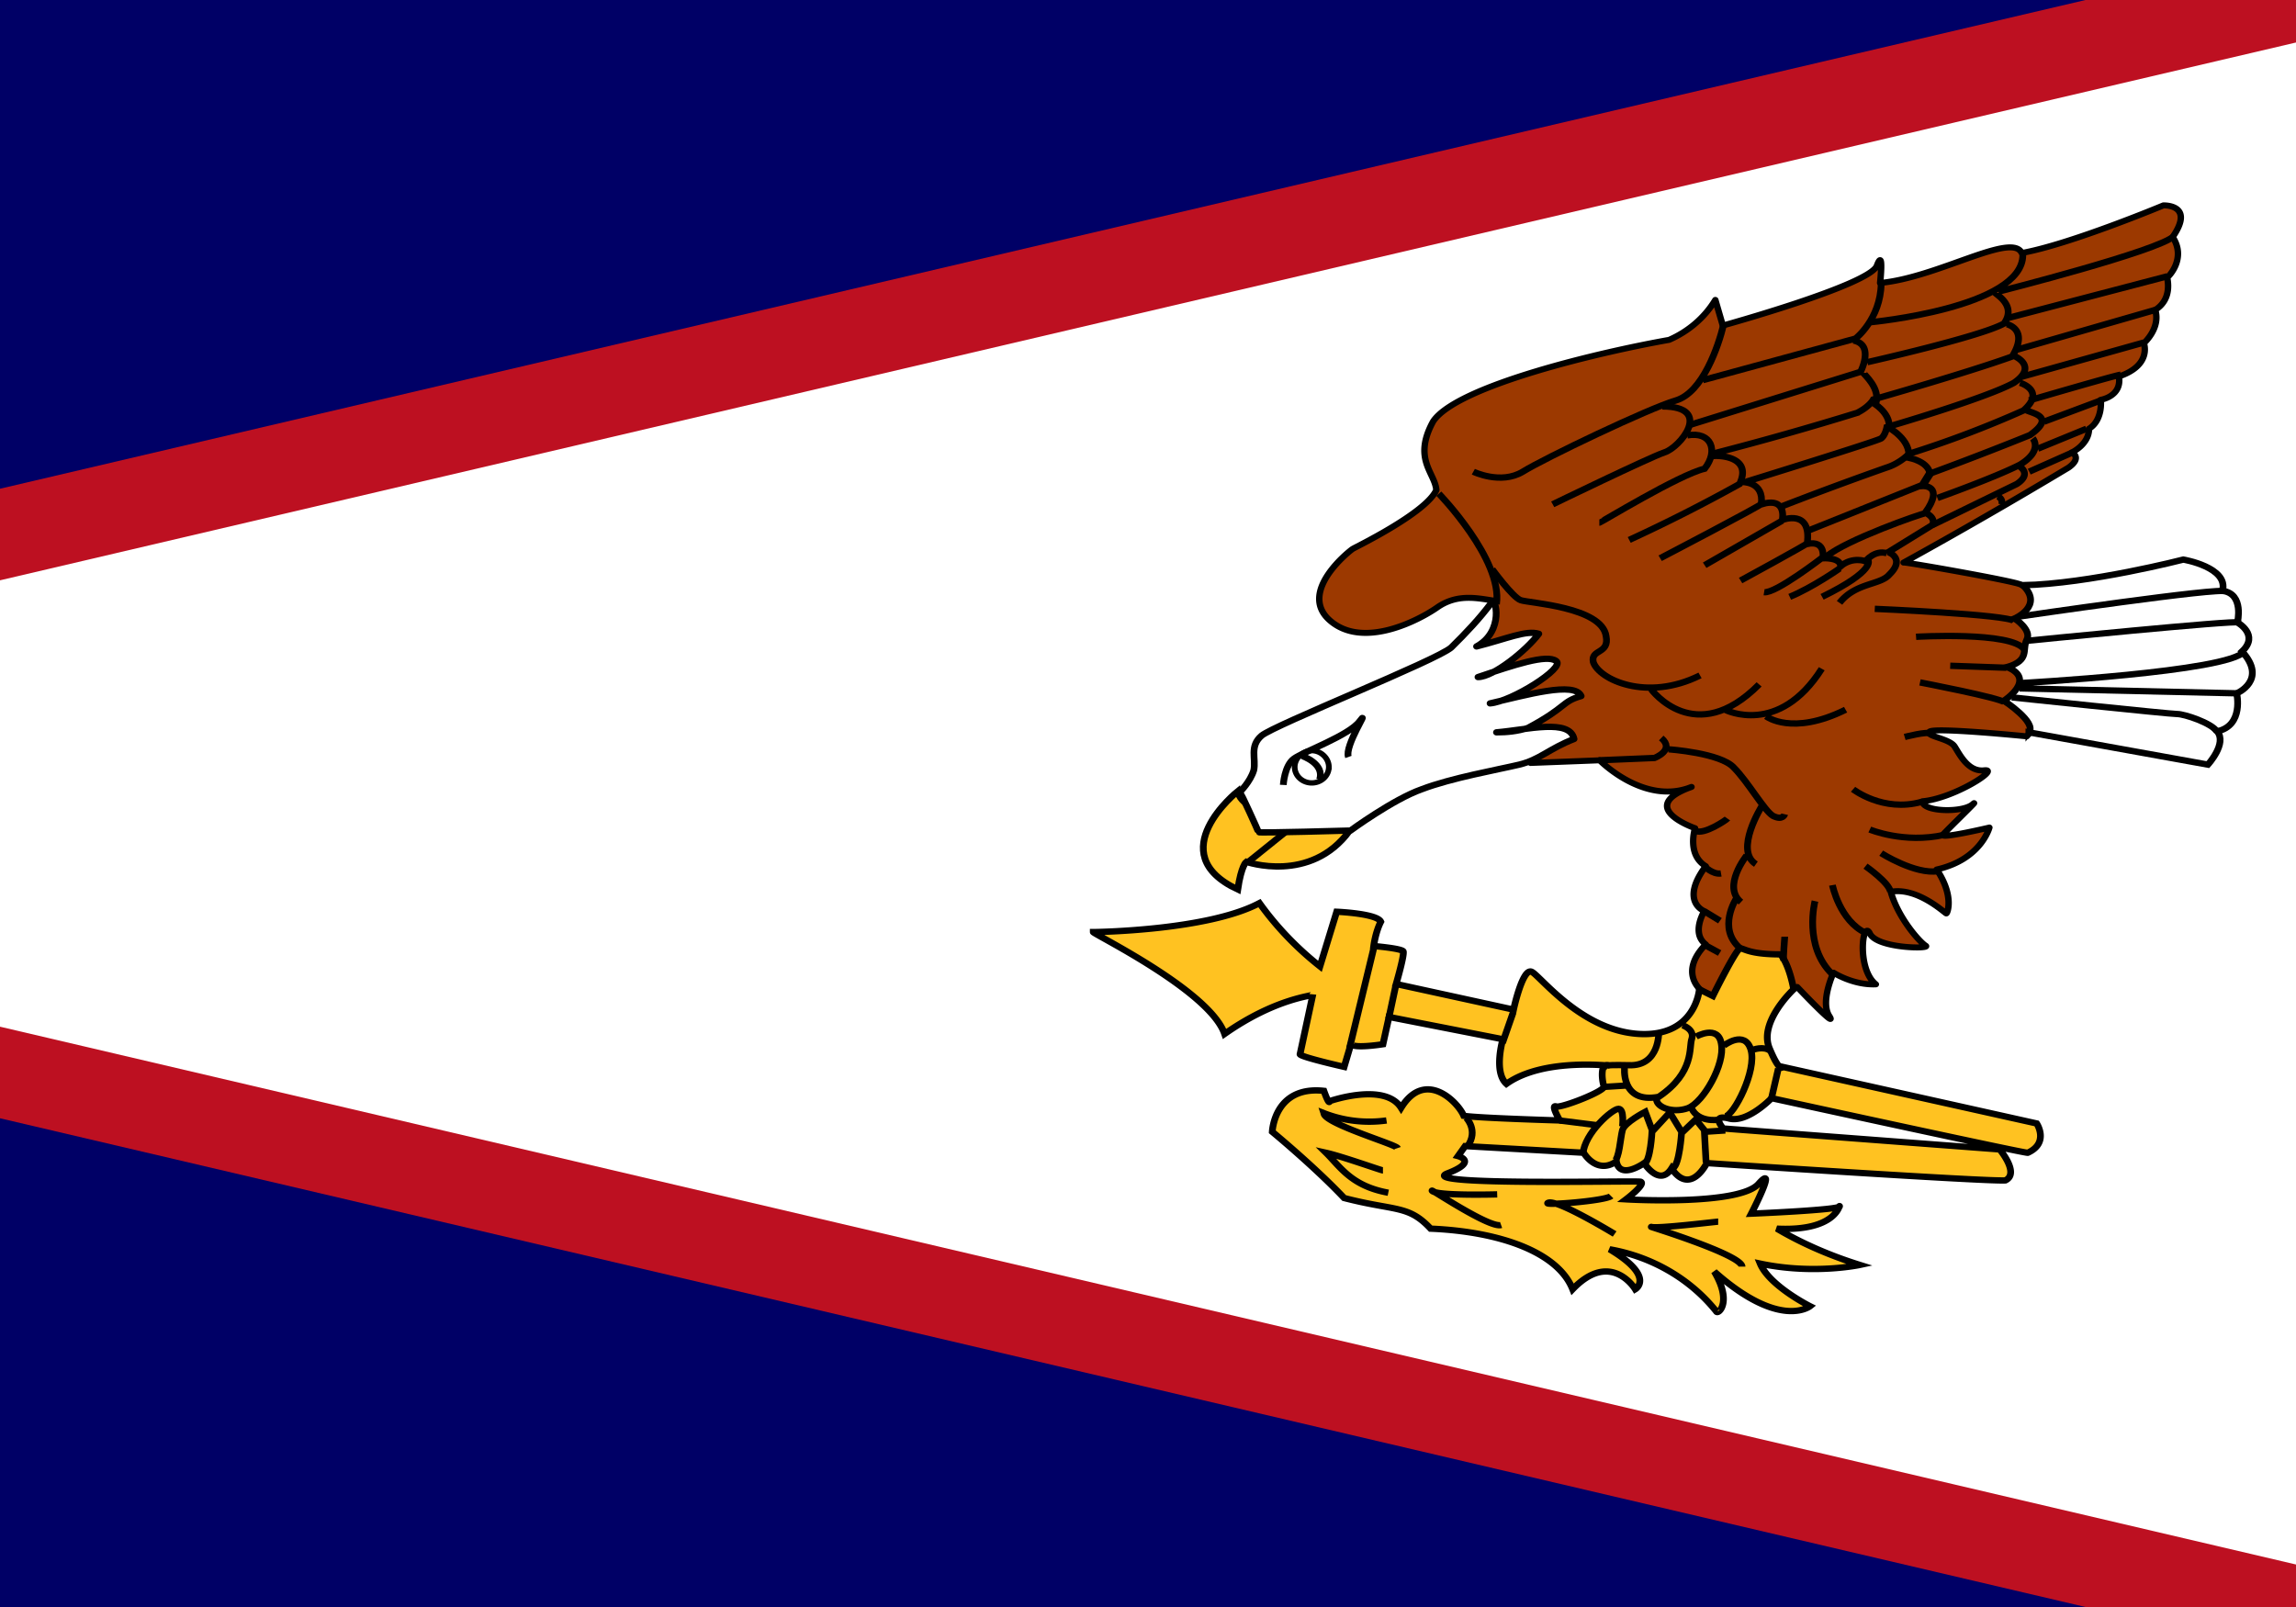 <svg xmlns="http://www.w3.org/2000/svg" width="20" height="14"><path fill="#006" d="M0 0h20v14H0z"/><path d="M-11.7 7l32 7.5v-15zm0 0" fill-rule="evenodd" fill="#bd1021"/><path d="M20.3.3v13.4L-8.3 7zm0 0" fill-rule="evenodd" fill="#fff"/><path d="M478 297.5s-6.4-5.3 1.3-13.8c-4.2-3.4-.4-10-.4-10s-7-2.8.4-13.5c-5.4-3.5-3-11.4-3-11.4s-17-6.3-1-12.4c-13.3 5.7-25.8-8-25.8-8l-19.4.8c-3.4-16.3-29-2.2-10-48.7-4.9-.8-10.4-2.2-16 1.8-5.4 4.1-21.1 12.8-30.4 4.1-9.3-8.7 6-21.3 6.4-21.5.3-.3 20.6-10.7 23.5-17.7-.4-5.2-6.7-9.3-.9-20.6 6.7-10.8 47.7-21 66.3-24.5a29 29 0 0013-12l2.1 7.7s41.3-12.2 43.3-18c2-5.7.9 5.2.9 5.2 16.2-1.6 37-15.4 39.8-9 13.6-2.6 39.8-14.3 39.8-14.3s9-.4 2.6 9.5c4 6.5-1.3 12.1-1.5 12.1s1.8 6.3-3.4 9.8c1.6 5.5-3.2 10-3.2 10s2.4 6.6-7 10c.9 6-5.1 7-5.1 7s.7 6-3.3 8.7c0 4.7-4.8 7.1-4.8 7.1s3 1.6-1 4.6c-15.3 9.8-30.7 19.3-46.3 28.5 0-.3 30.9 5.5 32.9 6.6 2 1 25.3 16.6 25.3 16.6l-23.6 29s-26.1-2.8-27.3-1.4c-1.2 1.4 5.5 2 7 4.4 1.4 2.3 3.8 7.8 8.4 7.2 4.6-.5-8.7 8.5-17.4 9.3 0 3.2 11 3.5 14 1 2.8-2.6-7 7.5-8.2 9-1.3 1.5 13-2.1 13-2.1s-2.3 9.6-14.8 12.6c5 8 3 13.2 2.7 13.2-.3 0-8.1-8-15.6-6.5 2 7.7 8 15 9.8 16.2 1.6 1-13.7.9-15.7-3.7-2-4.4-3.8 10.6 1.7 15.3-6.4.3-11.9-3.5-11.9-3.5s-3.8 8.7-1.2 13c2.6 4.4-9-8.7-9-8.7l-22 9.3zm0 0" transform="scale(.031 .029)" fill-rule="evenodd" fill="#9c3900" stroke-width="1.8" stroke-linejoin="round" stroke="#000"/><path d="M307.3 280c.4 0 32-.4 46.6-8.7a91.7 91.7 0 0017 19l4.7-16.4s11.4.5 12.4 3c-1.5 3.1-2 7.3-2 7.3s7.8.7 8.3 1.6c.4 1-2 9.8-2 9.8l33 7.7s2.6-13 5.2-11.3c2.6 1.6 14 17.6 30 18.6s17-13.4 17-13.4l3.8 2s6.6-14.3 7.7-14.3 2.5 1.8 11.3 1.8c2.6 3.3 3.7 10.5 3.7 10.5s-9.9 9.8-6.8 17.7c3 7.7 3.7 5.6 3.7 5.6l71.4 17s3.6 5.8-2.5 8.8c0 .4-72-16.4-72-16.4s-6.8 7.6-12 6.1c-5.2-1.4-1.6 3-1.6 3l77.7 6.3s5.7 7.2 1.6 9.3c-5.3.4-83.9-5.2-83.9-5.2s-4.6 10-9.9 1.6c-3.4 5.7-7.7-1.6-7.7-1.6s-6.8 5.2-7.8-.5c-5.6 4.1-9.2-2.6-9.2-2.6l-33.3-2-2 3s5.8 1.6-3 5.2c-8.8 3.8 52.8 2.1 54.3 2.5 1.6.7-4.1 5.3-4.1 5.3s31.5 2 37.2-4.6c5.6-6.8-2 8.9-2 8.9s24.8-1.1 24.8-2.2c0-1-.5 7.6-17.6 6.7 7.3 4.6 15.2 8.2 23.3 10.9 0 0-13 3-28-.4 2.6 6.7 14 12.8 14 12.8s-8.4 7.2-26.9-10.4c5.2 9.3 1 13 .6 12a48.7 48.7 0 00-30-18.7c13 8.3 7.2 12 7.2 12s-6.8-12-17.6 0c-4.1-11-20.1-17.3-39.9-18.2-6.3-7.2-9.8-5.2-24.3-9.2-8.3-9.4-20.2-19.9-20.2-19.9s.5-13.9 14.5-12.3c1.6 4.7 1.6 3.1 1.6 3.1s15.5-5.8 20.1 2c6.8-11.8 16-1.7 17.6 2.4 4.4.7 27 1.4 27 1.4s-2.7-4.9-1-4.2c1.4.5 14-4.7 13.4-6.1-.6-1.7-1-6.9 1-6.3 2 .5-17.6-2.6-28.4 5.6-3.7-3.6-1-13.4-1-13.4l-32-6.7-1.7 8.2s-9.4 1.6-8.9-.4l-2 7.2s-12.4-3-12.4-3.8l3.6-17.9c0 .4-10.4 1-24.8 11.8-4.2-13-36.9-30-36.9-30.6zm0 0" transform="scale(.031 .029)" fill-rule="evenodd" fill="#ffc221" stroke-width="1.9" stroke="#000"/><path d="M386 284.9l-6.8 30m13-18.8l-2 10m35-2l-3 9.2m60.6 53.7c-.6 0-16.6 2.1-18.7 1.6-2-.6 25.4 8.3 25.4 11.9m-35.8-9.8s-16-10.4-18.6-9.4c-2.5 1 16-.5 17.6-2m-32-.5s-16.6.5-18.2-1c-1.6-1.5 16 11.3 19.3 10.2m-33.2-16.4c-.5 0-11.4-4.2-16-5.3 4 4.2 7.1 10 17.5 12m2.6-13.4c-.4-1.1-20.7-7.4-20.7-10.5a33 33 0 0017.6 2.2M499.7 321l-2 9.3" transform="scale(.031 .029)" fill="none" stroke-width="1.9" stroke="#000"/><path d="M347.8 237.7s-21.8 18.6 0 29.5c1-7.2 2.4-8.3 2.4-8.3s18 6.7 29-9.3c-4.6-6.8-13-4.2-13-4.2s-17 0-18.4-7.7zm0 0" transform="scale(.031 .029)" fill-rule="evenodd" fill="#ffc221" stroke-width="1.9" stroke="#000"/><path d="M365.8 246l-15 12.9m61.2 76.9s3.5 3.8.4 8.5m72.4-4.7l-5.7.4m-40.9-3.4l10.4 1.4m17.5-28s.3 10.4-8.4 10c-8.8-.2-6 .4-6 .4" transform="scale(.031 .029)" fill="none" stroke-width="1.9" stroke="#000"/><path d="M472.8 308s3.4 1.2 2.6 4c-.9 2.5.9 10.1-9.3 17.5-10.9 2.2-9.6-9.1-9.6-9.1" transform="scale(.031 .029)" fill="none" stroke-width="1.9" stroke="#000"/><path d="M476.6 311.4s6.3-3.8 7.1 2.3c1 6-5 17.4-9.4 19.2-4.4 1.7-9.4-.4-8.8-3.2m18.9-15.6s5.9-4.9 7.6 1.3-4.8 19.8-7.3 20m7.8-20s3-1.3 5 .3m-14.3 20.6c-1 .3-6 .7-7.8-3.2m-18.3-7l-6.1.4m28.4 22.7l-.5-9.7-2.4-3.2-4 4.1s-.6 9.6-2.4 10.5m2.4-10.9l-3.3-5.8-5 5.8s-.4 8.8-2.2 9.7m2.3-10l-2-5.7s-5.8 3.2-6.4 5.5c-.6 2.4-.9 8.7-2.3 9.3m2.3-10.4s.6-5.3-1.1-5.3-9.6 7.3-10 13.6" transform="scale(.031 .029)" fill="none" stroke-width="1.9" stroke="#000"/><path d="M348.4 237.9s2.9-3 3.9-6.5c.7-3.5-1.3-7.2 2.2-10.4s49.4-22.7 53.3-26.5c4-4.2 8-8.7 11.4-13.6 1-1.8 3.6 8.7-4.3 13.3 8.5-2.3 14-5 17.5-3.8-3.5 5-12.8 13-17.1 13 10-3.6 19.4-7 22-4.8 2.6 2-12.6 12.2-18.6 12.7 10.2-2.5 23.8-6.7 25.6-2.2-5.6 1.7-3.8 3.2-15 9.6-3 1-5.8 1.3-8.8 1.3 8.8-.8 20.6-4.2 21.8 2-7 2.9-9.6 6.2-15.4 7.7-5.9 1.5-19.1 4-27.4 7.4-8 3-20 12.4-20 12.4s-25.9.8-25.9.5c0-.4-5-11.9-5.2-12.1zm0 0" transform="scale(.031 .029)" fill-rule="evenodd" fill="#fff" stroke-width="1.9" stroke-linejoin="round" stroke="#000"/><path d="M360.6 235.8s.3-5.8 3-7.9c2.5-2 15.6-7 18.5-11.3 3-4.3-4.4 7.6-3.2 10.8m-13-.3s6.4 2.3 4.9 7.1" transform="scale(.031 .029)" fill="none" stroke-width="1.9" stroke="#000"/><path d="M373.4 230.4a4.8 4.8 0 01-9.6 0c0-2.6 2.2-4.9 4.8-4.9s4.8 2.3 4.8 4.9zm0 0" transform="scale(.031 .029)" fill="none" stroke-width="1.6" stroke="#000"/><path d="M570.1 220l50.3 9.7s5.5-6.4 2.6-10c7.6-1.7 5.5-11.4 5.5-11.4s8.8-4 1.5-12.6c5-5-1.3-8.7-1.3-8.7s2-8.7-4.2-9.5c1.8-7.1-11-9.4-11-9.4s-26.5 7.3-45.1 7.7c6 6.2-2.3 10-2.3 10s4.9 3.4 3.4 6.4c-1.4 3 1 6.1-5.5 8.2 8.4 3.7-.9 10.1-.9 10.1s9.3 6.5 7 9.5zm0 0" transform="scale(.031 .029)" fill-rule="evenodd" fill="#fff" stroke-width="1.9" stroke="#000"/><path d="M565.3 209.5s44.3 5 46.5 5c2 0 9.7 2.7 11.2 5.3m-55.5-13l61.9 1.5m-61.6-3.1s58.7-3.4 62.8-9.5m-61-3.2s59-6.3 59.5-5.5m-61.6-1.8s57.3-9 57.8-7.5m-221-29.4s18 19.8 16.2 33.2" transform="scale(.031 .029)" fill="none" stroke-width="1.9" stroke="#000"/><path d="M419.3 171s5.8 8.5 8 9.3c2.4.9 22.8 2 24 10.8 1 5.5-4.4 3.8-3.6 7.8 1.6 5.2 15 12 30 4m-13.7 4.2s12.3 17.9 30.3-1.5m-9.4 7.7s14.9 8 27-12.4m-15.6 14.3s7.2 6 22.3-2m20.9-8.2s22.4 4.6 23.8 6M548 200l15.8.6m-25.4-9.3s26.9-1.7 30.4 3.8m-42-12.2s37.5 1.7 39.2 3.7m-30.8 34.8s6.4-1.8 7.3-1m-21.8 16.7s8.4 7 19.2 3.8m-14.5 8.3s9.6 4.3 20.9 1.6m-17.7 5.5s9.6 6.5 16 5.4m-20.4-1.5s6.7 5 7 7.7m-16.3-2s2 10.7 9.4 14.4m-14.3-9.6s-3.3 13.6 4.9 22m-13.4-11.3c0 .3-.5 6.4-.3 7m-52-60l15.7-.7s5.9-2.4 1.9-6m2 3.4c.2 0 14.7 1.1 18.4 5.5 4 4.3 8.6 13 11 14.5 2.8 1.5 3.3-.5 3.3-.5m-6.4-2.5s-7.9 13.4-1.7 17.5m-2.6-2.6s-7 9.3-1.6 14m-1.3-1.1s-5.5 9 1.1 15m-3.6-39c-.3.4-6.6 5-9 3.7m2.4 10.5s2.4 2.7 4.8 2.3m-4.6 11.4l4.3 2.8m-3.7 7.6l3.6 2.1M414 141.7s7.7 4 13.9 0c6-4 35.3-19 43-21.4 7.6-2.4 12-16.5 13.4-22.7m-5.8 16.6l42.9-12.5s7-5.8 7.2-16.5m-3 11.6s42.8-4.3 42.8-20.2m-6.8 11s45-12.2 49.3-16.7" transform="scale(.031 .029)" fill="none" stroke-width="1.9" stroke="#000"/><path d="M436.3 151.5s27-14 31.4-15.6c4.3-1.4 14-13.8-.6-13.8" transform="scale(.031 .029)" fill="none" stroke-width="1.9" stroke="#000"/><path d="M449.4 157c.4 0 22.4-14.4 29.6-16.2 4-5.5 1.8-11.3-4.9-10" transform="scale(.031 .029)" fill="none" stroke-width="1.9" stroke="#000"/><path d="M480.9 137.1c.6-.4 11.9-.6 7.9 8.3a442.3 442.3 0 01-31 16.8m17.2-34.6l47.8-15.9s4-8.2-2-9.4M560.7 88c0 .4 6.1 3.7 2.4 9.2-6.8 4-38.4 11.6-38.4 11.6M609 83l-45 12.6m41.6-2.5l-39 12m35.8-2.2l-34.7 10.4m28.1-.7c-1 0-25.6 7.7-25.6 7.7m20.1 0l-16 6.4m12 2.1l-13.7 6m9.8 1.1l-12.2 5.8m-8.9 7.4s1.5.5 1.2 2.4m-32 14.3s5.1 1.9.4 6.8c-2.5 3.2-9.5 2.4-14 8.5m47-83.7s6.3 1.4 1.5 9.7c-13 5-39 12.9-39 12.9s-1 2.1-4.5 4a826.2 826.2 0 01-40.3 12.2m84.3-29.3s7 3 0 8.1c-8 4.7-35.7 13.3-35.7 13.3s-.4 2.4-1.6 3.4c-1.3.9-37.9 13-37.9 13" transform="scale(.031 .029)" fill="none" stroke-width="1.9" stroke="#000"/><path d="M567.6 115s7.4 2.3 1 8.3c-10.5 5-21.1 9.3-32.1 13 0-.1-2.5 2.9-6.5 4.2a968 968 0 00-29.3 11.6m68.8-28.8c2.1 1 8 2 .9 7.4a890.3 890.3 0 01-28.4 11.7l-1.9 3.3-32 13.7m63.1-27.7s3 3.6-3.6 7.9c-7.4 4-23.2 10-23.2 10m23.2-9.4s3.4 2.2-.9 5.2l-24 12.5-12.6 8.3" transform="scale(.031 .029)" fill="none" stroke-width="1.9" stroke="#000"/><path d="M523.6 112c0 .4 5.1 4.7 3.4 9.5 4.6 3.5 3.8 7 3.8 7s6.3 3.7 5.5 9c6.3 1.5 6 5.1 6 5.1l-2 3.4s6.2-.3.7 8c3.4 1.8 1.9 3.9 1.9 3.9m-1.9-3.7c-.9 0-22.3 8-27.8 13" transform="scale(.031 .029)" fill="none" stroke-width="1.9" stroke="#000"/><path d="M489.4 144.8s6.4-.3 5.5 6.7c7.4-2.4 5.9 4.7 5.9 4.7s8.4-3.5 7 7.2c5.4-1.2 4.4 4.3 4.4 4.3s5-.3 5 2.4c3.4-3 7-1.5 7-1.5s2.5-3.5 6-2.4m-35-15c0 .5-28.7 16.5-28.7 16.5m34.3-11.3L479 169.8m29-6.7c0 .3-18.9 11.3-18.9 11.3m23.1-7s-13.3 11-16.5 10.5m21.2-7.1s-7.6 5.7-14 8.5m22-11s2.4 3-12.9 11" transform="scale(.031 .029)" fill="none" stroke-width="1.9" stroke="#000"/></svg>